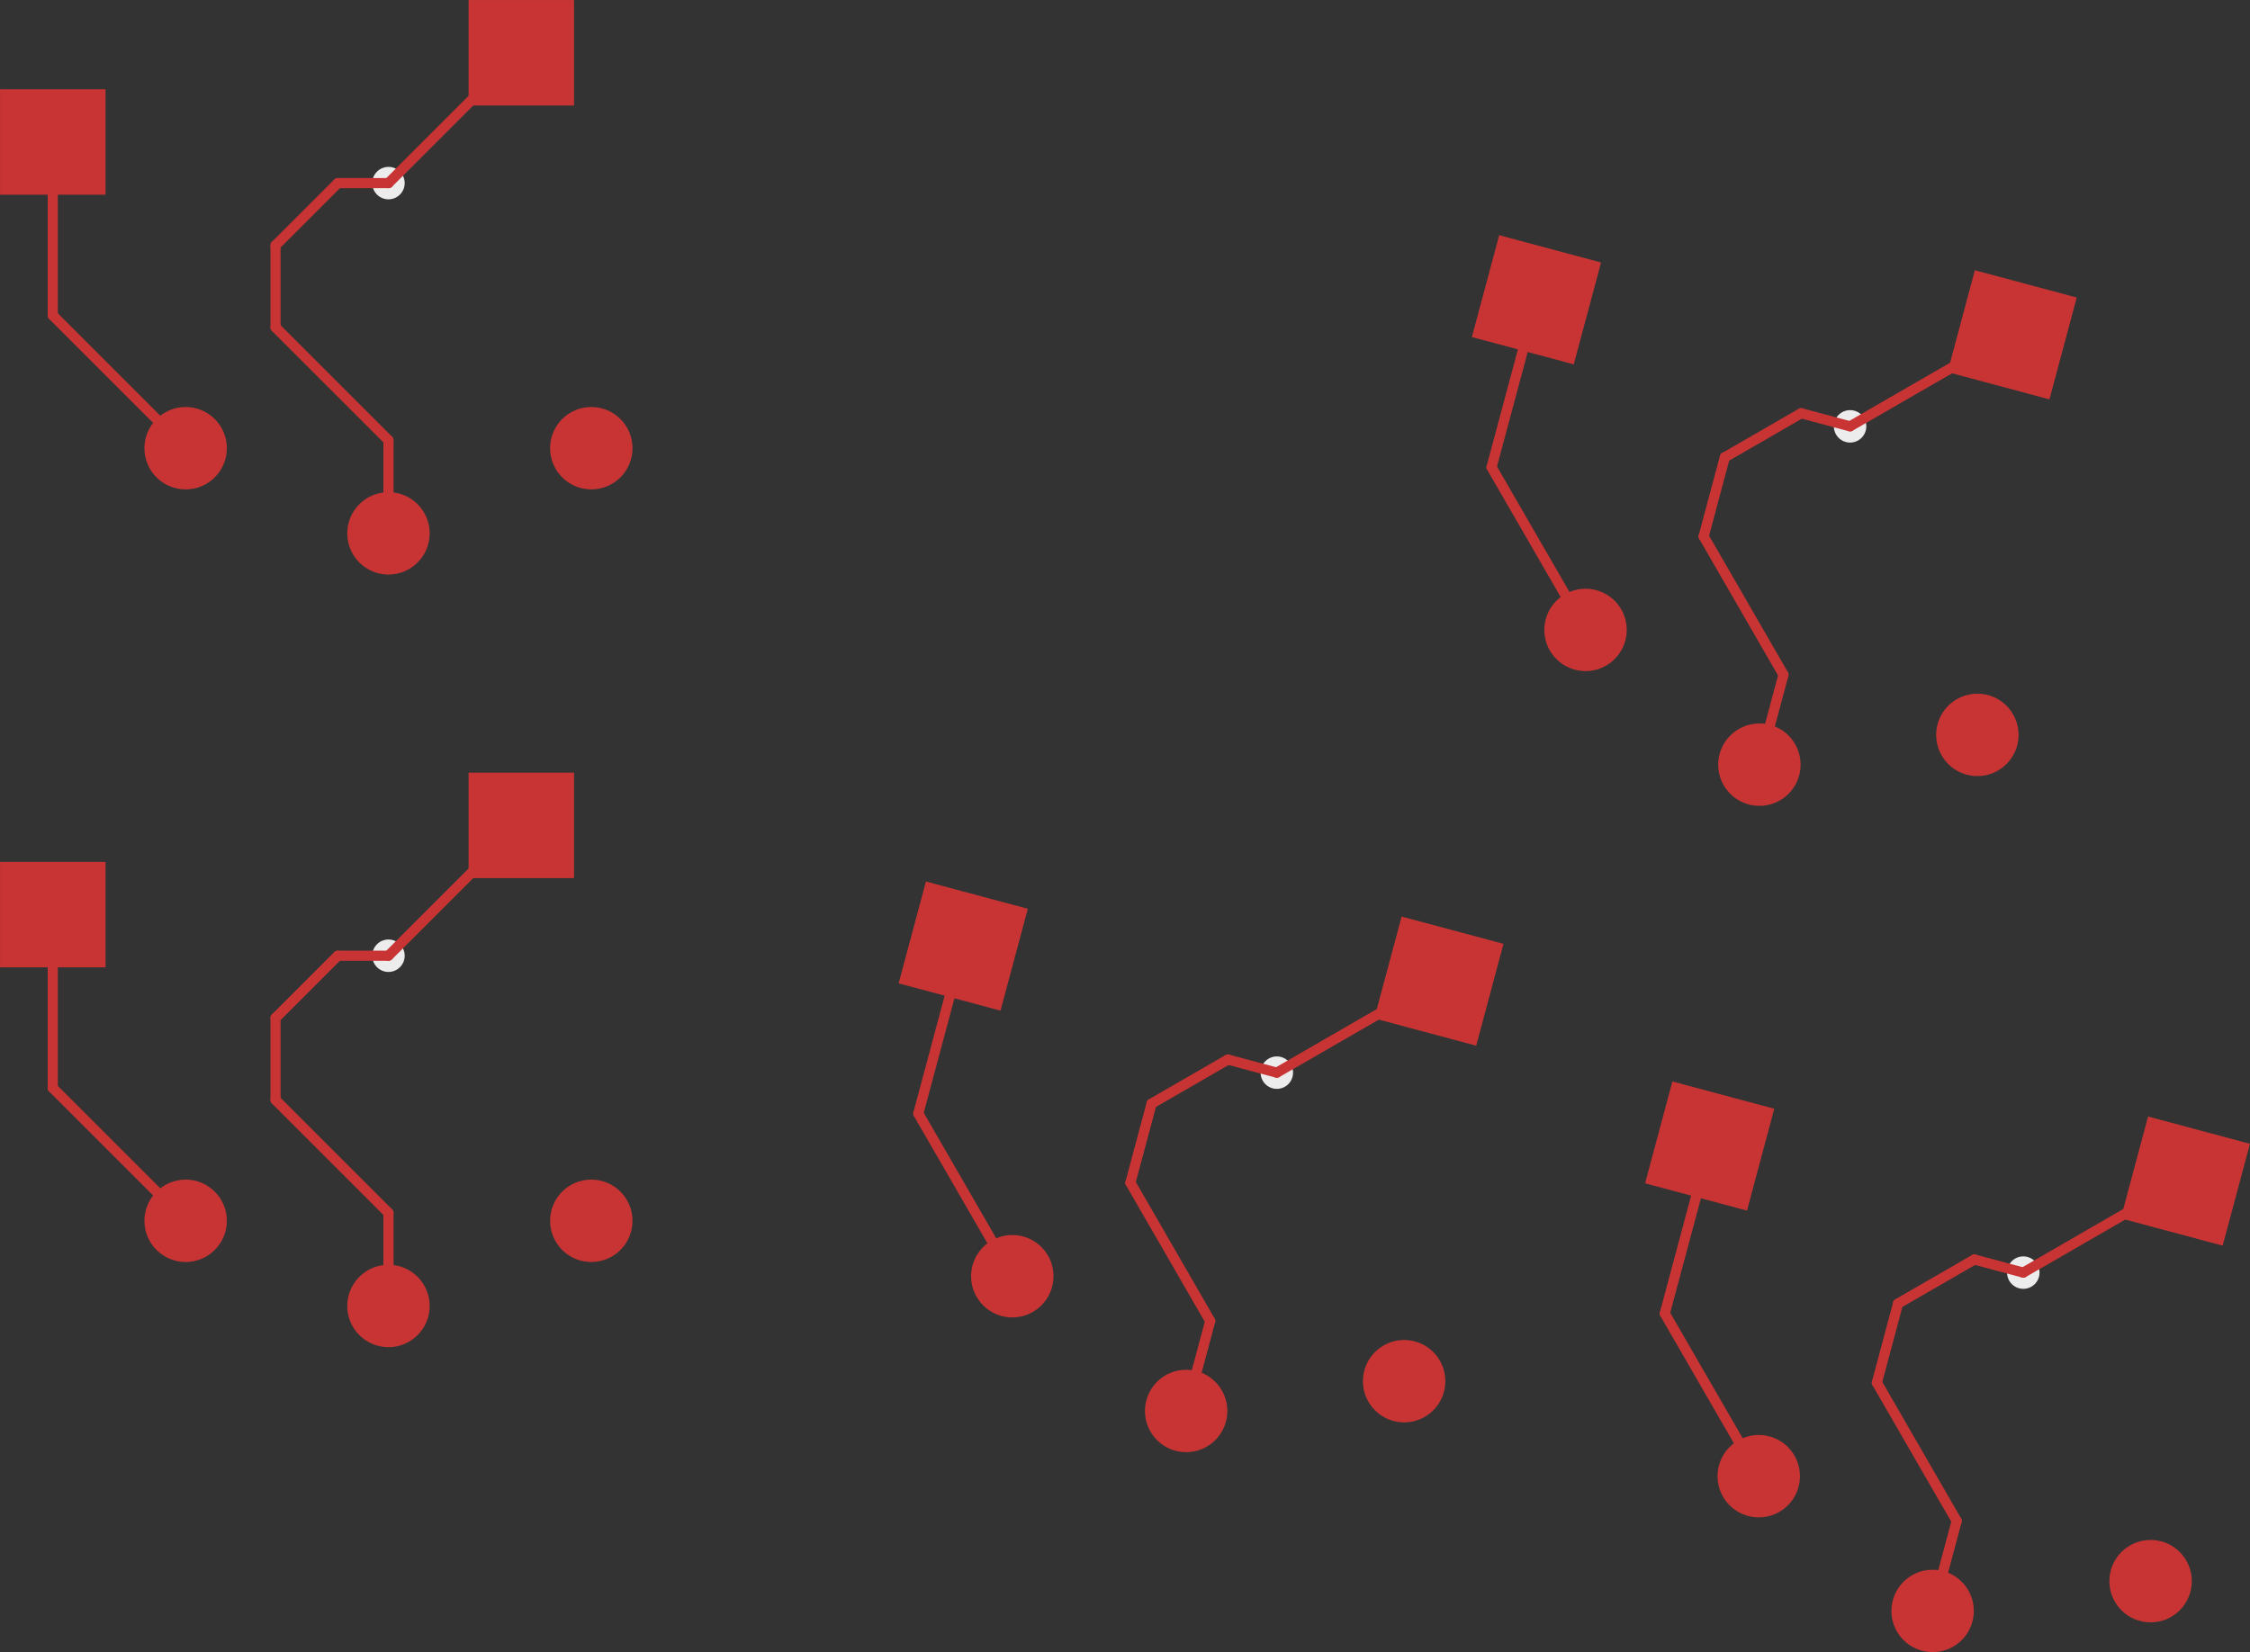<svg:svg xmlns:svg="http://www.w3.org/2000/svg" version="1.1" width="55464.13mm" height="40737.273mm" viewBox="24949.0 27274.0 55464.13 40737.273">
<svg:rect x="24949.0" y="27274.0" width="55464.13" height="40737.273" fill="#333333" stroke="none"/>
<svg:title>SVG Picture created as keyboard-before-F_Cu.svg date 2023/09/23 12:23:58 </svg:title>
  <svg:desc>Picture generated by PCBNEW </svg:desc>
<svg:g style="fill:#000000; fill-opacity:0.0;  stroke:#000000; stroke-width:0; stroke-opacity:1;  stroke-linecap:round; stroke-linejoin:round;">
<svg:g style="fill:#C83434; fill-opacity:1.0;  stroke:#C83434; stroke-width:0.001; stroke-opacity:1;  stroke-linecap:round; stroke-linejoin:round;">
<svg:path style="fill:#C83434; fill-opacity:1.0;  stroke:#C83434; stroke-width:0.001; stroke-opacity:1;  stroke-linecap:round; stroke-linejoin:round;fill-rule:evenodd;" d="M 36500,29875 36500,27275 39100,27275 39100,29875 Z" /> 
<svg:circle cx="34525" cy="40425" r="1016" /> 
</svg:g>
<svg:g style="fill:#C83434; fill-opacity:1.0;  stroke:#C83434; stroke-width:0.001; stroke-opacity:1;  stroke-linecap:round; stroke-linejoin:round;">
<svg:path style="fill:#C83434; fill-opacity:1.0;  stroke:#C83434; stroke-width:0.001; stroke-opacity:1;  stroke-linecap:round; stroke-linejoin:round;fill-rule:evenodd;" d="M 24950,32075 24950,29475 27550,29475 27550,32075 Z" /> 
<svg:circle cx="39525" cy="38325" r="1016" /> 
</svg:g>
<svg:g style="fill:#C83434; fill-opacity:1.0;  stroke:#C83434; stroke-width:0.001; stroke-opacity:1;  stroke-linecap:round; stroke-linejoin:round;">
<svg:circle cx="29525" cy="38325" r="1016" /> 
</svg:g>
<svg:g style="fill:#C83434; fill-opacity:1.0;  stroke:#C83434; stroke-width:0.001; stroke-opacity:1;  stroke-linecap:round; stroke-linejoin:round;">
<svg:circle cx="34525" cy="59475" r="1016" /> 
</svg:g>
<svg:g style="fill:#C83434; fill-opacity:1.0;  stroke:#C83434; stroke-width:0.001; stroke-opacity:1;  stroke-linecap:round; stroke-linejoin:round;">
<svg:path style="fill:#C83434; fill-opacity:1.0;  stroke:#C83434; stroke-width:0.001; stroke-opacity:1;  stroke-linecap:round; stroke-linejoin:round;fill-rule:evenodd;" d="M 36500,48925 36500,46325 39100,46325 39100,48925 Z" /> 
<svg:path style="fill:#C83434; fill-opacity:1.0;  stroke:#C83434; stroke-width:0.001; stroke-opacity:1;  stroke-linecap:round; stroke-linejoin:round;fill-rule:evenodd;" d="M 24950,51125 24950,48525 27550,48525 27550,51125 Z" /> 
<svg:circle cx="29525" cy="57375" r="1016" /> 
</svg:g>
<svg:g style="fill:#C83434; fill-opacity:1.0;  stroke:#C83434; stroke-width:0.001; stroke-opacity:1;  stroke-linecap:round; stroke-linejoin:round;">
<svg:circle cx="39525" cy="57375" r="1016" /> 
</svg:g>
<svg:g style="fill:#C83434; fill-opacity:1.0;  stroke:#C83434; stroke-width:0.001; stroke-opacity:1;  stroke-linecap:round; stroke-linejoin:round;">
<svg:path style="fill:#C83434; fill-opacity:1.0;  stroke:#C83434; stroke-width:0.001; stroke-opacity:1;  stroke-linecap:round; stroke-linejoin:round;fill-rule:evenodd;" d="M 72957.853,36448.785 73630.782,33937.378 76142.189,34610.307 75469.26,37121.714 Z" /> 
<svg:circle cx="68319.609" cy="46128.134" r="1016" /> 
</svg:g>
<svg:g style="fill:#C83434; fill-opacity:1.0;  stroke:#C83434; stroke-width:0.001; stroke-opacity:1;  stroke-linecap:round; stroke-linejoin:round;">
<svg:circle cx="64033.499" cy="42805.595" r="1016" /> 
</svg:g>
<svg:g style="fill:#C83434; fill-opacity:1.0;  stroke:#C83434; stroke-width:0.001; stroke-opacity:1;  stroke-linecap:round; stroke-linejoin:round;">
<svg:path style="fill:#C83434; fill-opacity:1.0;  stroke:#C83434; stroke-width:0.001; stroke-opacity:1;  stroke-linecap:round; stroke-linejoin:round;fill-rule:evenodd;" d="M 61232.008,35584.462 61904.937,33073.055 64416.344,33745.984 63743.415,36257.391 Z" /> 
<svg:circle cx="73692.758" cy="45393.785" r="1016" /> 
</svg:g>
<svg:g style="fill:#C83434; fill-opacity:1.0;  stroke:#C83434; stroke-width:0.001; stroke-opacity:1;  stroke-linecap:round; stroke-linejoin:round;">
<svg:path style="fill:#C83434; fill-opacity:1.0;  stroke:#C83434; stroke-width:0.001; stroke-opacity:1;  stroke-linecap:round; stroke-linejoin:round;fill-rule:evenodd;" d="M 58826.907,52384.421 59499.836,49873.014 62011.243,50545.943 61338.314,53057.35 Z" /> 
<svg:circle cx="54188.663" cy="62063.77" r="1016" /> 
</svg:g>
<svg:g style="fill:#C83434; fill-opacity:1.0;  stroke:#C83434; stroke-width:0.001; stroke-opacity:1;  stroke-linecap:round; stroke-linejoin:round;">
<svg:path style="fill:#C83434; fill-opacity:1.0;  stroke:#C83434; stroke-width:0.001; stroke-opacity:1;  stroke-linecap:round; stroke-linejoin:round;fill-rule:evenodd;" d="M 47101.062,51520.098 47773.991,49008.691 50285.398,49681.62 49612.469,52193.027 Z" /> 
<svg:circle cx="59561.812" cy="61329.421" r="1016" /> 
</svg:g>
<svg:g style="fill:#C83434; fill-opacity:1.0;  stroke:#C83434; stroke-width:0.001; stroke-opacity:1;  stroke-linecap:round; stroke-linejoin:round;">
<svg:circle cx="49902.553" cy="58741.231" r="1016" /> 
</svg:g>
<svg:g style="fill:#C83434; fill-opacity:1.0;  stroke:#C83434; stroke-width:0.001; stroke-opacity:1;  stroke-linecap:round; stroke-linejoin:round;">
<svg:circle cx="72589.55" cy="66994.273" r="1016" /> 
</svg:g>
<svg:g style="fill:#C83434; fill-opacity:1.0;  stroke:#C83434; stroke-width:0.001; stroke-opacity:1;  stroke-linecap:round; stroke-linejoin:round;">
<svg:path style="fill:#C83434; fill-opacity:1.0;  stroke:#C83434; stroke-width:0.001; stroke-opacity:1;  stroke-linecap:round; stroke-linejoin:round;fill-rule:evenodd;" d="M 77227.794,57314.924 77900.723,54803.517 80412.13,55476.446 79739.201,57987.853 Z" /> 
<svg:path style="fill:#C83434; fill-opacity:1.0;  stroke:#C83434; stroke-width:0.001; stroke-opacity:1;  stroke-linecap:round; stroke-linejoin:round;fill-rule:evenodd;" d="M 65501.949,56450.601 66174.878,53939.194 68686.285,54612.123 68013.356,57123.53 Z" /> 
<svg:circle cx="77962.699" cy="66259.924" r="1016" /> 
</svg:g>
<svg:g style="fill:#C83434; fill-opacity:1.0;  stroke:#C83434; stroke-width:0.001; stroke-opacity:1;  stroke-linecap:round; stroke-linejoin:round;">
<svg:circle cx="68303.44" cy="63671.734" r="1016" /> 
</svg:g>
<svg:g style="fill:#ECECEC; fill-opacity:1.0;  stroke:#ECECEC; stroke-width:0.001; stroke-opacity:1;  stroke-linecap:round; stroke-linejoin:round;">
<svg:circle cx="34525" cy="50839" r="400" /> 
</svg:g>
<svg:g style="fill:#ECECEC; fill-opacity:1.0;  stroke:#ECECEC; stroke-width:0.001; stroke-opacity:1;  stroke-linecap:round; stroke-linejoin:round;">
<svg:circle cx="34525" cy="31789" r="400" /> 
</svg:g>
<svg:g style="fill:#ECECEC; fill-opacity:1.0;  stroke:#ECECEC; stroke-width:0.001; stroke-opacity:1;  stroke-linecap:round; stroke-linejoin:round;">
<svg:circle cx="70554.77" cy="37786.399" r="400" /> 
</svg:g>
<svg:g style="fill:#ECECEC; fill-opacity:1.0;  stroke:#ECECEC; stroke-width:0.001; stroke-opacity:1;  stroke-linecap:round; stroke-linejoin:round;">
<svg:circle cx="74824.711" cy="58652.538" r="400" /> 
</svg:g>
<svg:g style="fill:#ECECEC; fill-opacity:1.0;  stroke:#ECECEC; stroke-width:0.001; stroke-opacity:1;  stroke-linecap:round; stroke-linejoin:round;">
<svg:circle cx="56423.824" cy="53722.035" r="400" /> 
</svg:g>
<svg:g style="fill:#C83434; fill-opacity:0.0;  stroke:#C83434; stroke-width:250; stroke-opacity:1;  stroke-linecap:round; stroke-linejoin:round;">
<svg:path d="M34525 38129 L34525 40425 " />
<svg:path d="M34525 57179 L34525 59475 " />
<svg:path d="M33277 31789 L31741 33325 " />
<svg:path d="M33277 50839 L31741 52375 " />
<svg:path d="M31741 33325 L31741 35345 " />
<svg:path d="M31741 52375 L31741 54395 " />
<svg:path d="M31741 35345 L34525 38129 " />
<svg:path d="M31741 54395 L34525 57179 " />
<svg:path d="M37739 28575 L34525 31789 " />
<svg:path d="M37739 47625 L34525 50839 " />
<svg:path d="M37800 47625 L37739 47625 " />
<svg:path d="M37800 28575 L37739 28575 " />
<svg:path d="M34525 31789 L33277 31789 " />
<svg:path d="M34525 50839 L33277 50839 " />
<svg:path d="M68913 43910 L68319 46128 " />
<svg:path d="M54782 59846 L54188 62063 " />
<svg:path d="M69349 37463 L67467 38549 " />
<svg:path d="M55218 53399 L53337 54485 " />
<svg:path d="M53337 54485 L52814 56436 " />
<svg:path d="M67467 38549 L66945 40500 " />
<svg:path d="M66945 40500 L68913 43910 " />
<svg:path d="M52814 56436 L54782 59846 " />
<svg:path d="M74491 35513 L70554 37786 " />
<svg:path d="M60360 51449 L56423 53722 " />
<svg:path d="M74550 35529 L74491 35513 " />
<svg:path d="M60419 51465 L60360 51449 " />
<svg:path d="M70554 37786 L69349 37463 " />
<svg:path d="M56423 53722 L55218 53399 " />
<svg:path d="M73183 64776 L72589 66994 " />
<svg:path d="M73619 58329 L71737 59416 " />
<svg:path d="M71737 59416 L71215 61366 " />
<svg:path d="M71215 61366 L73183 64776 " />
<svg:path d="M78761 56379 L74824 58652 " />
<svg:path d="M78819 56395 L78761 56379 " />
<svg:path d="M74824 58652 L73619 58329 " />
<svg:path d="M26250 35050 L29525 38325 " />
<svg:path d="M26250 30775 L26250 35050 " />
<svg:path d="M26250 54100 L29525 57375 " />
<svg:path d="M26250 49825 L26250 54100 " />
<svg:path d="M61717 38794 L64033 42805 " />
<svg:path d="M62824 34665 L61717 38794 " />
<svg:path d="M47586 54730 L49902 58741 " />
<svg:path d="M48693 50600 L47586 54730 " />
<svg:path d="M65987 59660 L68303 63671 " />
<svg:path d="M67094 55531 L65987 59660 " />
</svg:g>
</svg:g> 
</svg:svg>